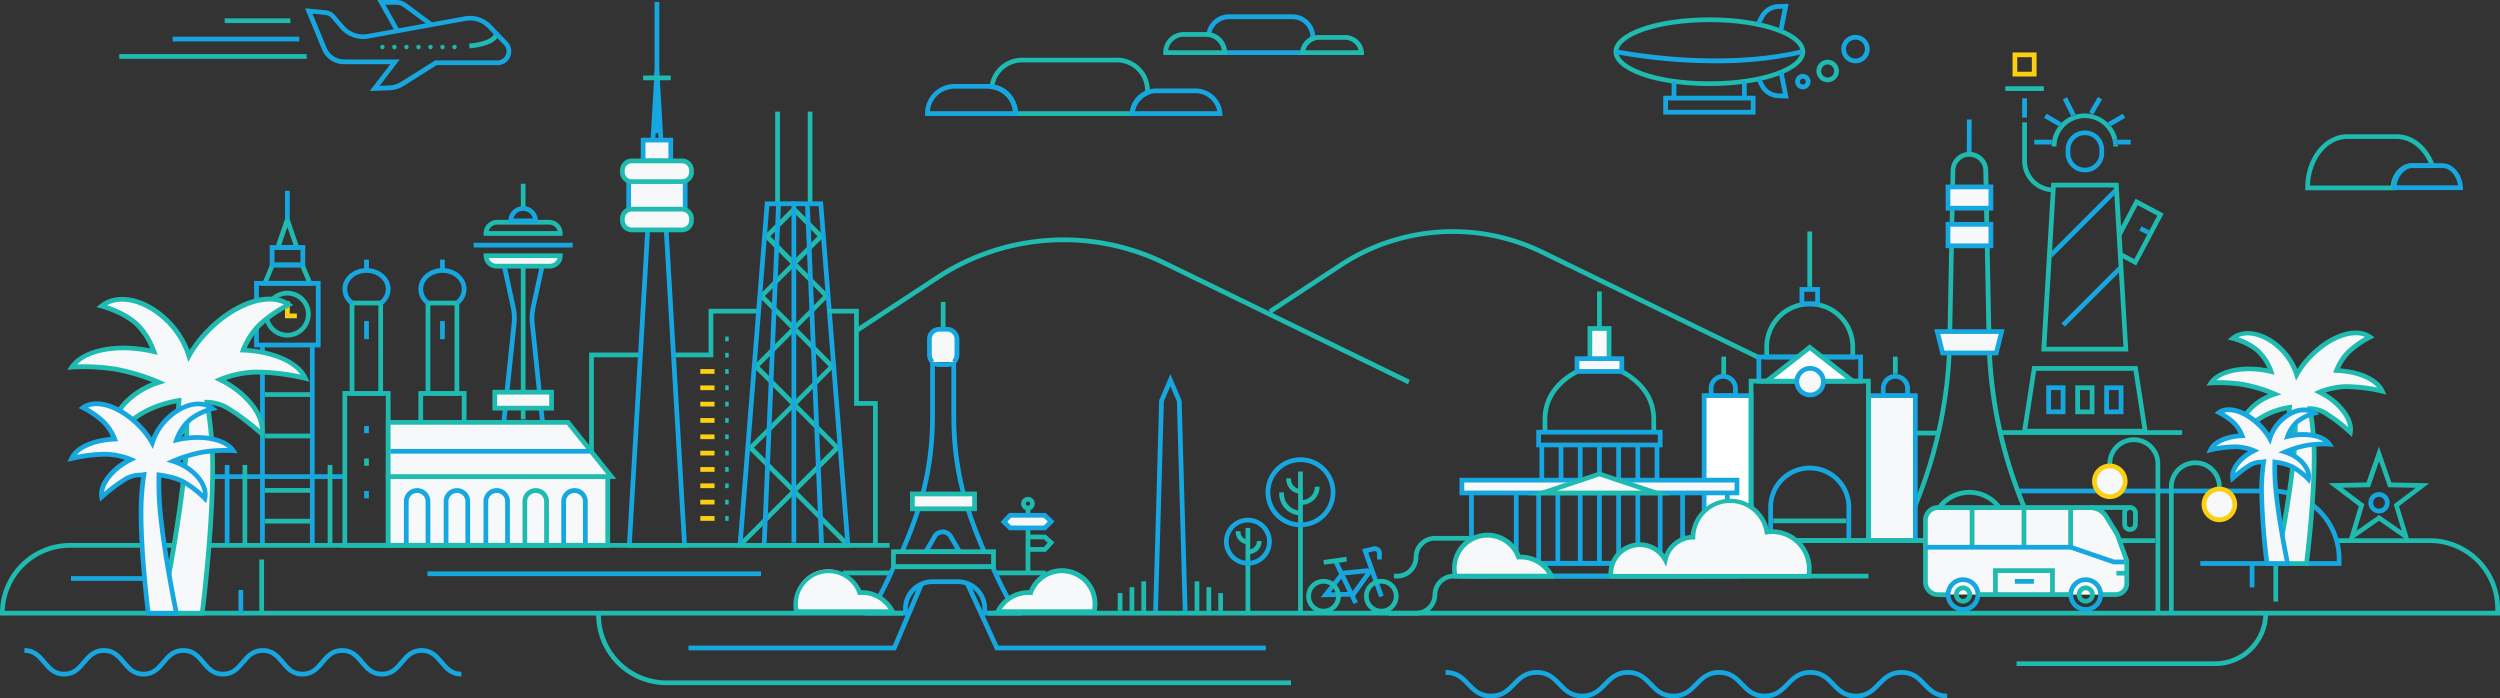 <svg id="Layer_1" data-name="Layer 1" xmlns="http://www.w3.org/2000/svg" viewBox="0 0 1056.67 295.2"><rect x="0" y="0" width="1056.67" height="295.2" fill="#333333" stroke="none"/><defs><style>.cls-1{fill:#1fbab0;}.cls-2{fill:#16a7e0;}.cls-3{fill:#f6f8fa;}.cls-4{fill:none;}.cls-5{fill:#fbd011;}.cls-6{fill:#fff;}.cls-7{fill:#4b4b4b;}</style></defs><title>Artboard 1</title><path class="cls-1" d="M743.06,152.1l-91.84-44.72a85.3,85.3,0,0,0-83.76,5.35l-30.15,19.79-1.1-1.67,30.15-19.79a87.31,87.31,0,0,1,85.73-5.48l91.84,44.72Z"/><path class="cls-1" d="M595.06,162.41,491.55,112A96.25,96.25,0,0,0,397,118l-34,22.3-1.1-1.67,34-22.3a98.27,98.27,0,0,1,96.49-6.17l103.51,50.4Z"/><polygon class="cls-1" points="301.5 151.01 285.19 151.01 285.19 149.01 299.5 149.01 299.5 130.51 320.5 130.51 320.5 132.51 301.5 132.51 301.5 151.01"/><polygon class="cls-1" points="251 195.26 249 195.26 249 149.01 270.25 149.01 270.25 151.01 251 151.01 251 195.26"/><path class="cls-2" d="M290.41,231.51H264.93L276.67,29.94h2Zm-23.36-2h21.24L277.67,47.19Z"/><rect class="cls-3" x="265.72" y="73.81" width="23.89" height="17.52"/><path class="cls-2" d="M290.61,92.33H264.72V72.81h25.89Zm-23.89-2h21.89V74.81H266.72Z"/><rect class="cls-3" x="263.06" y="88.41" width="29.2" height="8.76" rx="4" ry="4"/><path class="cls-1" d="M288.27,98.17H267.06a5,5,0,0,1-5-5v-.76a5,5,0,0,1,5-5h21.21a5,5,0,0,1,5,5v.76A5,5,0,0,1,288.27,98.17Zm-21.21-8.76a3,3,0,0,0-3,3v.76a3,3,0,0,0,3,3h21.21a3,3,0,0,0,3-3v-.76a3,3,0,0,0-3-3Z"/><rect class="cls-2" x="276.67" y="0.8" width="2" height="55.49"/><rect class="cls-1" x="271.83" y="31.92" width="11.68" height="2"/><rect class="cls-3" x="271.83" y="59.21" width="11.68" height="8.76"/><path class="cls-2" d="M284.51,69H270.83V58.21h13.68Zm-11.68-2h9.68V60.21h-9.68Z"/><rect class="cls-3" x="263.06" y="67.97" width="29.2" height="8.76" rx="4" ry="4"/><path class="cls-1" d="M288.27,77.73H267.06a5,5,0,0,1-5-5V72a5,5,0,0,1,5-5h21.21a5,5,0,0,1,5,5v.76A5,5,0,0,1,288.27,77.73ZM267.06,69a3,3,0,0,0-3,3v.76a3,3,0,0,0,3,3h21.21a3,3,0,0,0,3-3V72a3,3,0,0,0-3-3Z"/><path class="cls-2" d="M431.67,260.17H415.23v-2.91a10.41,10.41,0,0,0-10.4-10.4H394.11a10.41,10.41,0,0,0-10.4,10.4v2.91H365.6v-2h16.11v-.91a12.41,12.41,0,0,1,12.4-12.4h10.72a12.41,12.41,0,0,1,12.4,12.4v.91h14.44Z"/><path class="cls-2" d="M382.09,233.84l-1.83-.79c7.75-17.89,12.9-34.49,12.9-57.33V153.06h2v22.66C395.16,198.9,389.93,215.72,382.09,233.84Z"/><path class="cls-2" d="M400.3,155.12H397a5.13,5.13,0,0,1-3.55-1.41l1.38-1.45a3.14,3.14,0,0,0,2.17.86h3.33a3.14,3.14,0,0,0,2.14-.84l1.36,1.47A5.14,5.14,0,0,1,400.3,155.12Z"/><path class="cls-3" d="M394.11,153a4.14,4.14,0,0,1-1.3-3v-6.66a4.15,4.15,0,0,1,4.15-4.15h3.33a4.15,4.15,0,0,1,4.15,4.15V150a4.14,4.14,0,0,1-1.33,3"/><path class="cls-2" d="M403.81,153.75l-1.36-1.47a3.12,3.12,0,0,0,1-2.32v-6.66a3.16,3.16,0,0,0-3.15-3.15H397a3.16,3.16,0,0,0-3.16,3.15V150a3.13,3.13,0,0,0,1,2.29l-1.38,1.45a5.18,5.18,0,0,1-1.61-3.74v-6.66a5.16,5.16,0,0,1,5.16-5.15h3.33a5.16,5.16,0,0,1,5.15,5.15V150A5.17,5.17,0,0,1,403.81,153.75Z"/><rect class="cls-1" x="397.64" y="127.63" width="2" height="10.58"/><path class="cls-1" d="M1056.67,260.17h-639v-2h637v-1A27.7,27.7,0,0,0,1027,229.51H988v-2h39a29.7,29.7,0,0,1,29.67,29.67Z"/><rect class="cls-2" x="180.67" y="241.51" width="141" height="2"/><rect class="cls-1" x="621.25" y="242.51" width="168.5" height="2"/><rect class="cls-2" x="30" y="243.51" width="40" height="2"/><polygon class="cls-2" points="535 274.87 420.7 274.87 407.84 246.8 409.66 245.97 421.98 272.87 535 272.87 535 274.87"/><path class="cls-2" d="M823,295.2c-5.24,0-8-2.82-10.36-5.31s-4.52-4.69-8.92-4.69-6.59,2.28-8.92,4.69-5.11,5.31-10.36,5.31-8-2.82-10.36-5.31-4.52-4.69-8.92-4.69-6.59,2.28-8.92,4.69-5.11,5.31-10.36,5.31-8-2.82-10.36-5.31-4.52-4.69-8.92-4.69-6.59,2.28-8.92,4.69-5.11,5.31-10.36,5.31-8-2.82-10.35-5.31-4.52-4.69-8.91-4.69-6.59,2.28-8.91,4.69S674,295.2,668.8,295.2s-8-2.82-10.35-5.31-4.52-4.69-8.91-4.69-6.59,2.28-8.92,4.69-5.11,5.31-10.35,5.31-8-2.82-10.35-5.31-4.52-4.69-8.91-4.69v-2c5.24,0,8,2.82,10.35,5.31s4.52,4.69,8.91,4.69,6.59-2.28,8.92-4.69,5.11-5.31,10.35-5.31,8,2.82,10.35,5.31,4.52,4.69,8.91,4.69,6.59-2.28,8.92-4.69,5.11-5.31,10.35-5.31,8,2.82,10.35,5.31,4.52,4.69,8.92,4.69,6.59-2.28,8.92-4.69,5.11-5.31,10.35-5.31,8,2.82,10.36,5.31,4.52,4.69,8.92,4.69,6.59-2.28,8.92-4.69,5.11-5.31,10.36-5.31,8,2.82,10.36,5.31,4.52,4.69,8.92,4.69,6.59-2.28,8.92-4.69,5.11-5.31,10.36-5.31,8,2.82,10.36,5.31,4.52,4.69,8.92,4.69Z"/><polygon class="cls-2" points="378.65 274.87 290.98 274.87 290.98 272.87 377.33 272.87 388.58 246.43 390.42 247.21 378.65 274.87"/><rect class="cls-1" x="327.65" y="47.17" width="2" height="38.96"/><rect class="cls-1" x="341.4" y="47.17" width="2" height="38.96"/><path class="cls-1" d="M357.79,231.21,335.58,209l-22.21,22.21L312,229.8l22.21-22.21L316.54,190v-1.41l17.63-17.63-15.33-15.33v-1.41l15.33-15.33-13-13v-1.41l13-13-10.75-10.75V99.17l11.46-11.46h1.41l11.46,11.46v1.41L337,111.34l13,13v1.41l-13,13,15.33,15.33v1.41L337,170.92l17.63,17.63V190L337,207.59l22.21,22.21Zm-39.13-42,16.92,16.92,16.92-16.92-16.92-16.92ZM321,154.88l14.63,14.63,14.63-14.63-14.63-14.63Zm2.29-29.79,12.34,12.34,12.34-12.34-12.34-12.34Zm2.29-25.21,10,10,10-10-10-10Z"/><path class="cls-2" d="M989.67,239.18H930v-2h57.67v-1A27.7,27.7,0,0,0,960,208.51H853.34v-2H960a29.7,29.7,0,0,1,29.67,29.67Z"/><rect class="cls-2" x="825.31" y="56.59" width="14.16" height="2" transform="translate(771.55 889.74) rotate(-89.78)"/><path class="cls-1" d="M863.41,229.51h-13.6l-3.44-10.33a14.72,14.72,0,0,0-27.93,0L815,229.51h-13.6l4.9-10.89a190,190,0,0,0,16.8-74.75l1.38-71.73a7.93,7.93,0,0,1,15.86,0l1.38,71.73a190,190,0,0,0,16.8,74.75Zm-12.16-2h9.06l-3.63-8.07a192,192,0,0,1-17-75.53l-1.38-71.73a5.93,5.93,0,0,0-11.86,0l-1.38,71.73a192,192,0,0,1-17,75.53l-3.63,8.07h9.06l3-9a16.72,16.72,0,0,1,31.72,0Z"/><rect class="cls-3" x="823.35" y="78.96" width="18.13" height="9.06"/><path class="cls-2" d="M842.48,89H822.35V78h20.13Zm-18.13-2h16.13V80H824.35Z"/><rect class="cls-3" x="823.35" y="94.82" width="18.13" height="9.06"/><path class="cls-2" d="M842.48,104.89H822.35V93.82h20.13Zm-18.13-2h16.13V95.82H824.35Z"/><polygon class="cls-3" points="843.74 149.2 821.08 149.2 818.82 140.14 846.01 140.14 843.74 149.2"/><path class="cls-2" d="M844.52,150.2H820.3l-2.76-11.06h29.75Zm-22.66-2H843l1.77-7.06H820.1Z"/><rect class="cls-1" x="796.16" y="227.51" width="18.13" height="2"/><rect class="cls-1" x="852.8" y="227.51" width="15.86" height="2"/><rect class="cls-1" x="805.08" y="182.04" width="14.17" height="2"/><rect class="cls-4" x="866.92" y="164.88" width="4.12" height="8.2"/><rect class="cls-4" x="879.15" y="164.88" width="4.12" height="8.2"/><polygon class="cls-4" points="872.74 138.08 871.33 136.66 895.48 112.51 894.69 99.11 893.71 82.44 867.15 109 864.94 146.57 897.48 146.57 895.64 115.18 872.74 138.08"/><polygon class="cls-4" points="893.52 79.23 868.9 79.23 867.33 106 893.55 79.77 893.52 79.23"/><path class="cls-4" d="M887.35,65v-2a6.14,6.14,0,0,0-12.27,0v2a6.14,6.14,0,0,0,12.27,0Z"/><rect class="cls-4" x="852.64" y="24.17" width="6.16" height="6.16"/><rect class="cls-4" x="891.39" y="164.88" width="4.12" height="8.2"/><path class="cls-4" d="M860.66,156.72l-3.77,24.51h48.65l-3.77-24.51ZM873,175.08h-8.12v-12.2H873Zm12.24,0h-8.12v-12.2h8.12Zm12.24,0h-8.12v-12.2h8.12Z"/><path class="cls-1" d="M858.94,154.72l-4.39,28.51h53.31l-4.39-28.51Zm-2.06,26.51,3.77-24.51h41.11l3.77,24.51Z"/><path class="cls-2" d="M864.92,175.08H873v-12.2h-8.12Zm2-10.2H871v8.2h-4.12Z"/><path class="cls-2" d="M889.39,175.08h8.12v-12.2h-8.12Zm2-10.2h4.12v8.2h-4.12Z"/><path class="cls-1" d="M877.15,175.08h8.12v-12.2h-8.12Zm2-10.2h4.12v8.2h-4.12Z"/><polygon class="cls-4" points="902.09 109.51 907.56 99.15 904.22 97.48 905.11 95.69 908.49 97.38 911.8 91.12 903.49 86.73 896.72 99.55 897.15 106.91 902.09 109.51"/><polygon class="cls-2" points="893.55 79.77 867.33 106 867.15 109 893.71 82.44 893.55 79.77"/><polygon class="cls-2" points="872.74 138.08 895.64 115.18 895.48 112.51 871.33 136.66 872.74 138.08"/><rect class="cls-1" x="847.56" y="36.45" width="16.31" height="2"/><rect class="cls-2" x="854.72" y="41.53" width="2" height="8.16"/><path class="cls-5" d="M860.8,22.17H850.64V32.33H860.8Zm-2,8.16h-6.16V24.17h6.16Z"/><path class="cls-2" d="M889.35,65v-2a8.14,8.14,0,0,0-16.27,0v2a8.14,8.14,0,0,0,16.27,0Zm-14.27,0v-2a6.14,6.14,0,0,1,12.27,0v2a6.14,6.14,0,0,1-12.27,0Z"/><path class="cls-1" d="M870.11,53.34a13.89,13.89,0,0,0-2.9,7.15v.58h0c0,.28,0,.57,0,.85h2a12,12,0,0,1,24,0h2c0-.29,0-.57,0-.85h-1.88v-2h1.63a13.91,13.91,0,0,0-2.67-5.73l-.31.18L890.93,52a14,14,0,0,0-6.16-3.53h0a13.6,13.6,0,0,0-7.38,0v0l-1.79.89-.12-.24A14,14,0,0,0,871.31,52l-.89,1.54Z"/><path class="cls-2" d="M900.58,61.07v-2H894.8a14,14,0,0,1,.25,2Z"/><path class="cls-2" d="M893.17,61.07h1.88a14,14,0,0,0-.25-2h-1.63Z"/><path class="cls-2" d="M892.13,53.34l6.11-3.53-1-1.73-6.42,3.71.11.19A14.07,14.07,0,0,1,892.13,53.34Z"/><path class="cls-2" d="M892.13,53.34a14.07,14.07,0,0,0-1.2-1.36l.89,1.54Z"/><path class="cls-2" d="M888.47,42l-1.73-1L883,47.45l1.71,1h0Z"/><path class="cls-2" d="M884.77,48.44h0Z"/><path class="cls-2" d="M867.21,59.07H859.8v2h7.39c0-.19,0-.39,0-.58Z"/><path class="cls-2" d="M867.21,60.49c0,.19,0,.39,0,.58h0Z"/><path class="cls-2" d="M871.31,52l.11-.19L865,48.08l-1,1.73,6.11,3.53A14.1,14.1,0,0,1,871.31,52Z"/><path class="cls-2" d="M870.11,53.34l.31.18.89-1.54A14.1,14.1,0,0,0,870.11,53.34Z"/><path class="cls-2" d="M873.67,41.08l-1.79.89,3.59,7.17a13.86,13.86,0,0,1,1.9-.68Z"/><path class="cls-2" d="M877.38,48.5v0a13.86,13.86,0,0,0-1.9.68l.12.24Z"/><polygon class="cls-2" points="904.22 97.48 907.56 99.15 908.49 97.38 905.11 95.69 904.22 97.48"/><path class="cls-1" d="M914.5,90.29,902.66,84,896.5,95.7l-1-17.52-.05-.94H867l-.12,2A11.25,11.25,0,0,1,856.72,68V51.72h-2V68a13.25,13.25,0,0,0,12.06,13.18l-4,67.36h36.79l-2.31-39.33,5.63,3Zm-17,56.28H864.94L867.15,109l.18-3,1.57-26.77h24.62l0,.54.16,2.67,1.77,30.07.16,2.67Zm-.33-39.66-.43-7.35,6.77-12.82,8.31,4.39-3.31,6.26-.93,1.77-5.47,10.36Z"/><path class="cls-3" d="M982.52,166.84c-.67-.4-1.35-.75-2-1.09a32.45,32.45,0,0,1,11-2.35,71.23,71.23,0,0,1,15.49,1.89c-2.13-4.78-9.74-8.33-19.29-8.69a23.49,23.49,0,0,1,5-7.75,41.27,41.27,0,0,1,9.16-6.42c-5.86-4.13-16.48-.65-25,8.06a37,37,0,0,0-6,7.86,26.44,26.44,0,0,0-8-12.09c-6.75-5.88-14.58-7-19.11-3.38,0,0,6.31,1.6,10.52,5.26,3.9,3.39,5.73,8.88,5.73,8.88-.8-.19-1.6-.36-2.43-.51-10.53-1.85-19.85.52-23.05,5.3a64.75,64.75,0,0,1,13.82.7,65.89,65.89,0,0,1,13.2,4,25.87,25.87,0,0,0-4.53,1.92c-7,3.8-10.8,9.93-9.69,14.8a47.37,47.37,0,0,1,9.86-7.61,35.81,35.81,0,0,1,10.6-3.48l-.79,12,3.23-4.11c0,3.91-.18,8.34-.64,12.94-2.06,20.65-7.22,45.15-7.22,45.15h12.64s3.25-25,3.25-45.7a117.94,117.94,0,0,0-1.78-19.78,13.14,13.14,0,0,1,6.14,1.67,74.32,74.32,0,0,1,11,8.28C994.32,177.78,990,171.24,982.52,166.84Z"/><path class="cls-1" d="M975.8,239.2H961.05l.25-1.21c.05-.25,5.18-24.68,7.21-45,.31-3.16.51-6.47.59-9.9l-3.4,4.32.92-14a34.22,34.22,0,0,0-9,3.15A46.59,46.59,0,0,0,948,184l-1.29,1.33-.41-1.8c-1.23-5.44,3-12,10.19-15.9q1.08-.59,2.23-1.08a61.77,61.77,0,0,0-10.59-3,64.3,64.3,0,0,0-13.58-.68l-2,.15,1.14-1.7c3.52-5.24,13.41-7.6,24.06-5.73l.62.12a20.45,20.45,0,0,0-4.74-6.74c-4-3.47-10-5-10.11-5l-1.95-.49,1.57-1.26c5-4,13.43-2.65,20.39,3.41A27.94,27.94,0,0,1,971,156a39.37,39.37,0,0,1,5-6.21c9-9.16,20-12.6,26.3-8.18l1.36,1-1.49.75a40.48,40.48,0,0,0-8.9,6.23,22.36,22.36,0,0,0-4.19,6.13c9.22.66,16.49,4.2,18.72,9.2l.83,1.86-2-.49a70.31,70.31,0,0,0-15.23-1.86,30.41,30.41,0,0,0-8.52,1.52l.09.05h0c7.66,4.49,12.37,11.42,11.45,16.86l-.31,1.82-1.36-1.25A73.93,73.93,0,0,0,982,175.26a12.11,12.11,0,0,0-4.45-1.45,118.61,118.61,0,0,1,1.59,18.7c0,20.48-3.23,45.57-3.26,45.82Zm-12.29-2H974c.57-4.6,3.13-26.49,3.13-44.7a117.49,117.49,0,0,0-1.77-19.61l-.21-1.18h1.2a14.19,14.19,0,0,1,6.62,1.8,66.85,66.85,0,0,1,9.5,7c-.55-4.25-4.63-9.33-10.51-12.78h0c-.59-.34-1.21-.68-2-1.05l-1.93-1,2-.86a33.13,33.13,0,0,1,11.33-2.43,67.82,67.82,0,0,1,13.37,1.4c-3-3.5-9.51-5.92-17.2-6.21l-1.36-.05.46-1.28a24.33,24.33,0,0,1,5.2-8.12,38.73,38.73,0,0,1,7.79-5.72c-5.62-2.33-14.77,1.17-22.21,8.77a35.9,35.9,0,0,0-5.8,7.64l-1.16,2.08-.68-2.28a25.33,25.33,0,0,0-7.7-11.62c-5.42-4.72-11.69-6.38-16-4.44a27.9,27.9,0,0,1,8.77,4.81,23.83,23.83,0,0,1,6,9.31l.57,1.7L959.7,158c-.87-.21-1.64-.37-2.37-.5-8.46-1.48-16.57-.13-20.55,3.22a63.35,63.35,0,0,1,11.66.8,66.19,66.19,0,0,1,13.43,4.12l2.43,1.07-2.53.8a25,25,0,0,0-4.35,1.84c-5.56,3-9.13,7.6-9.35,11.74a45.27,45.27,0,0,1,8.57-6.31,36.46,36.46,0,0,1,10.94-3.59l1.22-.17-.66,10,3-3.86v2.91c0,4.53-.24,8.92-.64,13C968.72,211,964.57,232,963.51,237.2Z"/><rect class="cls-1" x="960.9" y="234.46" width="2" height="19.81"/><rect class="cls-2" x="950.89" y="238.23" width="2" height="10.04"/><path class="cls-3" d="M958.17,238.18h8.75s-3.58-16.89-5-31.12a97.65,97.65,0,0,1-.42-11.8,25.35,25.35,0,0,1,7.4,2,32.77,32.77,0,0,1,6.83,5.24c.76-3.35-1.86-7.58-6.71-10.2a17.92,17.92,0,0,0-3.14-1.32,45.74,45.74,0,0,1,9.14-2.79,45,45,0,0,1,9.57-.48c-2.22-3.3-8.67-4.93-16-3.65-.57.1-1.13.22-1.68.35a15.87,15.87,0,0,1,4-6.12,20.45,20.45,0,0,1,7.28-3.63c-3.14-2.51-8.55-1.72-13.23,2.33a18.22,18.22,0,0,0-5.54,8.33,25.5,25.5,0,0,0-4.12-5.42c-5.91-6-13.25-8.41-17.31-5.56a28.57,28.57,0,0,1,6.34,4.42,16.18,16.18,0,0,1,3.44,5.35c-6.61.25-11.88,2.7-13.35,6a49.52,49.52,0,0,1,10.72-1.3,22.56,22.56,0,0,1,7.58,1.62c-.47.23-.94.48-1.41.75-5.19,3-8.17,7.54-7.59,10.91a51.42,51.42,0,0,1,7.59-5.71,9,9,0,0,1,4.56-1.14l1-.14a79.27,79.27,0,0,0-.9,11.57,290.66,290.66,0,0,0,2.25,31.5"/><path class="cls-2" d="M968.16,239.18H957.29l-.11-.87a293.65,293.65,0,0,1-2.26-31.63,78.48,78.48,0,0,1,.73-10.43h0a8.17,8.17,0,0,0-3.85,1,50.54,50.54,0,0,0-7.4,5.58L943,204.09l-.31-1.81c-.63-3.74,2.44-8.45,7.54-11.61a20.27,20.27,0,0,0-5.14-.83,47.55,47.55,0,0,0-10.47,1.27l-2,.48.83-1.86c1.55-3.47,6.49-5.95,12.77-6.49a14.82,14.82,0,0,0-2.64-3.73,27.63,27.63,0,0,0-6.08-4.24l-1.5-.75,1.37-1c4.46-3.13,12.29-.74,18.6,5.68a27.88,27.88,0,0,1,3.19,3.85,19.74,19.74,0,0,1,5.11-6.82c4.93-4.27,10.9-5.24,14.51-2.36l1.57,1.26-2,.5a19.55,19.55,0,0,0-6.87,3.42,13.14,13.14,0,0,0-2.95,4c7.43-1.26,14.32.42,16.8,4.11l1.15,1.7-2-.14a44.52,44.52,0,0,0-9.33.47,41.14,41.14,0,0,0-6.57,1.81l.87.44c5.13,2.77,8.1,7.42,7.21,11.3l-.41,1.79L975,203.22a32,32,0,0,0-6.59-5.06,20.87,20.87,0,0,0-5.95-1.73,94.5,94.5,0,0,0,.43,10.53c1.4,14,4.95,30.85,5,31Zm-9.1-2h6.64c-.84-4.13-3.57-18.08-4.77-30a97.84,97.84,0,0,1-.42-11.92l0-1.13,1.12.17a26.32,26.32,0,0,1,7.73,2.13,30.49,30.49,0,0,1,5.36,3.82c-.55-2.51-2.87-5.23-6.19-7a16.93,16.93,0,0,0-3-1.25l-2.54-.8,2.44-1.07a46.38,46.38,0,0,1,9.37-2.86,43,43,0,0,1,7.17-.57c-2.87-1.84-7.94-2.52-13.22-1.59-.55.1-1.09.21-1.63.34l-1.75.41.57-1.7a16.78,16.78,0,0,1,4.26-6.56,18.75,18.75,0,0,1,5.37-3.08c-2.85-.8-6.66.39-10,3.29a17.14,17.14,0,0,0-5.24,7.86l-.68,2.27-1.15-2.07a24.44,24.44,0,0,0-4-5.2c-4.8-4.88-10.62-7.28-14.43-6.2a26,26,0,0,1,4.88,3.65,17.1,17.1,0,0,1,3.67,5.72l.46,1.28-1.36.05c-4.62.17-8.72,1.52-11,3.47a44.46,44.46,0,0,1,8.32-.78,23.41,23.41,0,0,1,8,1.7l2,.86-1.94,1c-.45.22-.9.46-1.35.72-3.61,2.11-6.22,5.09-7,7.74a43.66,43.66,0,0,1,6-4.27,10.13,10.13,0,0,1,5-1.28l2.2-.33-.2,1.34a77.47,77.47,0,0,0-.89,11.42A286.31,286.31,0,0,0,959.05,237.18Z"/><path class="cls-2" d="M359.47,231.51H311.7L323.32,85.13h24.54Zm-45.6-2H357.3L346,87.13H325.16Z"/><polygon class="cls-2" points="499.93 258.22 497.44 169.66 494.68 163.23 491.93 169.66 489.43 258.22 487.43 258.17 489.94 169.22 494.68 158.15 499.43 169.22 501.93 258.17 499.93 258.22"/><rect class="cls-1" x="482.43" y="245.69" width="2" height="12.5"/><rect class="cls-1" x="477.43" y="248.19" width="2" height="10"/><rect class="cls-1" x="472.43" y="250.69" width="2" height="7.5"/><rect class="cls-1" x="509.93" y="248.19" width="2" height="10"/><rect class="cls-1" x="514.93" y="250.69" width="2" height="7.5"/><rect class="cls-1" x="504.93" y="245.69" width="2" height="12.5"/><path class="cls-1" d="M598.5,260.19H587v-2h11.5a6.93,6.93,0,0,0,7-6.84,8.93,8.93,0,0,1,9-8.84H629v2H614.5a6.93,6.93,0,0,0-7,6.84A8.93,8.93,0,0,1,598.5,260.19Z"/><path class="cls-1" d="M590.5,244.51h-1.33v-2h1.33a7,7,0,0,0,7-7,9,9,0,0,1,9-9H629v2H606.5a7,7,0,0,0-7,7A9,9,0,0,1,590.5,244.51Z"/><rect class="cls-1" x="845" y="181.84" width="77.33" height="2"/><path class="cls-1" d="M936.33,281.51h-84v-2h84a20.36,20.36,0,0,0,20.33-20.33h2A22.36,22.36,0,0,1,936.33,281.51Z"/><path class="cls-2" d="M195,285.93c-4.66,0-7.05-2.85-9.16-5.36s-3.9-4.64-7.63-4.64-5.54,2.15-7.63,4.64-4.5,5.36-9.16,5.36-7.05-2.85-9.16-5.36-3.9-4.64-7.63-4.64-5.54,2.15-7.63,4.64-4.5,5.36-9.16,5.36-7.05-2.85-9.16-5.36-3.9-4.64-7.63-4.64-5.54,2.15-7.63,4.64-4.5,5.36-9.16,5.36-7.05-2.85-9.16-5.36-3.9-4.64-7.63-4.64-5.54,2.15-7.63,4.64-4.5,5.36-9.16,5.36-7.05-2.85-9.16-5.36-3.9-4.64-7.63-4.64-5.54,2.15-7.63,4.64-4.5,5.36-9.16,5.36-7.05-2.85-9.16-5.36-3.9-4.64-7.63-4.64v-2c4.66,0,7.05,2.85,9.16,5.36s3.9,4.64,7.63,4.64,5.54-2.15,7.63-4.64,4.5-5.36,9.16-5.36,7.05,2.85,9.16,5.36,3.9,4.64,7.63,4.64,5.54-2.15,7.63-4.64,4.5-5.36,9.16-5.36,7.05,2.85,9.16,5.36,3.9,4.64,7.63,4.64,5.54-2.15,7.63-4.64,4.5-5.36,9.16-5.36,7.05,2.85,9.16,5.36,3.9,4.64,7.63,4.64,5.54-2.15,7.63-4.64,4.5-5.36,9.16-5.36,7.05,2.85,9.16,5.36,3.9,4.64,7.63,4.64,5.54-2.15,7.63-4.64,4.5-5.36,9.16-5.36,7.05,2.85,9.16,5.36,3.9,4.64,7.63,4.64Z"/><path class="cls-1" d="M545.67,289.59h-264A29.7,29.7,0,0,1,252,259.92h2a27.7,27.7,0,0,0,27.67,27.67h264Z"/><path class="cls-2" d="M782.45,229.42H747.39V214.35a17.53,17.53,0,1,1,35.06,0Zm-33.06-2h31.06V214.35a15.53,15.53,0,1,0-31.06,0Z"/><path class="cls-1" d="M784.1,151.89H745.74v-5.26a19.18,19.18,0,1,1,38.37,0Zm-36.37-2H782.1v-3.26a17.18,17.18,0,1,0-34.37,0Z"/><path class="cls-2" d="M769.23,129.45h-8.61v-8.12h8.61Zm-6.61-2h4.61v-4.12h-4.61Z"/><rect class="cls-1" x="763.92" y="97.84" width="2" height="23.4"/><rect class="cls-3" x="789.71" y="167.21" width="19.84" height="61.21"/><path class="cls-2" d="M810.55,229.42H788.71V166.21h21.83Zm-19.83-2h17.83V168.21H790.71Z"/><path class="cls-2" d="M787.41,162.09h-45v-12.2h45Zm-43-2h41v-8.2h-41Z"/><path class="cls-2" d="M807.24,168.21H795v-4a6.14,6.14,0,1,1,12.29,0Zm-10.29-2h8.29v-2a4.14,4.14,0,1,0-8.29,0Z"/><rect class="cls-1" x="800.1" y="150.73" width="2" height="7.23"/><rect class="cls-6" x="720.29" y="167.21" width="19.84" height="61.21"/><path class="cls-2" d="M741.13,229.42H719.29V166.21h21.84Zm-19.84-2h17.84V168.21H721.29Z"/><path class="cls-1" d="M790.71,229.42H739.13V160.09h51.59Zm-49.59-2h47.59V162.09H741.13Z"/><rect class="cls-1" x="727.56" y="150.73" width="2" height="7.96"/><rect class="cls-1" x="749.48" y="219.16" width="30.88" height="2"/><polygon class="cls-6" points="746.74 161.09 764.92 146.81 783.1 161.09 746.74 161.09"/><path class="cls-1" d="M786,162.09H743.85l21.07-16.55Zm-36.37-2h30.58l-15.29-12Z"/><ellipse class="cls-3" cx="764.92" cy="161.31" rx="5.79" ry="5.62"/><path class="cls-2" d="M764.92,167.93a6.62,6.62,0,1,1,6.79-6.62A6.71,6.71,0,0,1,764.92,167.93Zm0-11.23a4.62,4.62,0,1,0,4.79,4.62A4.71,4.71,0,0,0,764.92,156.69Z"/><path class="cls-2" d="M734.51,168.21H722.23v-4a6.14,6.14,0,1,1,12.29,0Zm-10.29-2h8.29v-2a4.14,4.14,0,1,0-8.29,0Z"/><rect class="cls-7" x="207.07" y="200.52" width="27.91" height="2"/><rect class="cls-1" x="220.13" y="77.67" width="2" height="10.46"/><rect class="cls-2" x="200.19" y="102.61" width="41.86" height="2"/><path class="cls-1" d="M237.82,99.67h-33.4v-1a5.75,5.75,0,0,1,5.74-5.74h21.91a5.75,5.75,0,0,1,5.74,5.74Zm-31.26-2h29.12a3.75,3.75,0,0,0-3.61-2.74H210.17A3.75,3.75,0,0,0,206.56,97.67Z"/><path class="cls-2" d="M227.36,94.37H214.89v-1a6.23,6.23,0,1,1,12.47,0Zm-10.35-2h8.23a4.23,4.23,0,0,0-8.23,0Z"/><rect class="cls-1" x="755.67" y="227.51" width="155.33" height="2"/><path class="cls-1" d="M913.06,259.69h-2V196.33a9.16,9.16,0,1,0-18.31,0v.61h-2v-.61a11.16,11.16,0,1,1,22.31,0Z"/><circle class="cls-3" cx="891.75" cy="203.44" r="6.5"/><path class="cls-5" d="M891.75,210.94a7.5,7.5,0,1,1,7.5-7.5A7.51,7.51,0,0,1,891.75,210.94Zm0-13a5.5,5.5,0,1,0,5.5,5.5A5.51,5.51,0,0,0,891.75,197.94Z"/><path class="cls-1" d="M918.75,259.69h-2V206.08a11.16,11.16,0,1,1,22.31,0v.61h-2v-.61a9.16,9.16,0,1,0-18.31,0Z"/><circle class="cls-3" cx="938.06" cy="213.19" r="6.5"/><path class="cls-5" d="M938.06,220.69a7.5,7.5,0,1,1,7.5-7.5A7.51,7.51,0,0,1,938.06,220.69Zm0-13a5.5,5.5,0,1,0,5.5,5.5A5.51,5.51,0,0,0,938.06,207.69Z"/><path class="cls-3" d="M823.4,251.3h-4.22a5.37,5.37,0,0,1-5.37-5.37V219.87a5.37,5.37,0,0,1,5.37-5.37h64.23a8,8,0,0,1,6.81,3.79l4.23,6.82a8,8,0,0,1,.73,1.51L898.92,237v9.7a4.64,4.64,0,0,1-4.64,4.64h-6.41"/><path class="cls-1" d="M894.28,252.3h-6.41v-2h6.41a3.64,3.64,0,0,0,3.64-3.64v-9.52L894.25,227a7.07,7.07,0,0,0-.64-1.32l-4.23-6.82a7,7,0,0,0-6-3.31H819.18a4.37,4.37,0,0,0-4.37,4.37v26.06a4.37,4.37,0,0,0,4.37,4.37h4.22v2h-4.22a6.37,6.37,0,0,1-6.37-6.37V219.87a6.37,6.37,0,0,1,6.37-6.37h64.23a9,9,0,0,1,7.66,4.26l4.23,6.82a9,9,0,0,1,.82,1.7l3.79,10.51v9.87A5.64,5.64,0,0,1,894.28,252.3Z"/><path class="cls-2" d="M829.71,258.61a7.3,7.3,0,1,1,7.3-7.3A7.31,7.31,0,0,1,829.71,258.61Zm0-12.61a5.3,5.3,0,1,0,5.3,5.3A5.31,5.31,0,0,0,829.71,246Z"/><path class="cls-1" d="M829.71,255.12a3.82,3.82,0,1,1,3.82-3.82A3.82,3.82,0,0,1,829.71,255.12Zm0-5.63a1.82,1.82,0,1,0,1.82,1.82A1.82,1.82,0,0,0,829.71,249.49Z"/><path class="cls-2" d="M881.57,258.61a7.3,7.3,0,1,1,7.3-7.3A7.31,7.31,0,0,1,881.57,258.61Zm0-12.61a5.3,5.3,0,1,0,5.3,5.3A5.31,5.31,0,0,0,881.57,246Z"/><path class="cls-1" d="M881.57,255.12a3.82,3.82,0,1,1,3.82-3.82A3.82,3.82,0,0,1,881.57,255.12Zm0-5.63a1.82,1.82,0,1,0,1.82,1.82A1.82,1.82,0,0,0,881.57,249.49Z"/><rect class="cls-1" x="832.54" y="214.51" width="2" height="16.8"/><rect class="cls-1" x="854.46" y="214.51" width="2" height="16.8"/><rect class="cls-1" x="874.18" y="214.51" width="2" height="16.8"/><polygon class="cls-2" points="898.02 238.52 893.27 238.52 875.1 232.31 813.82 232.31 813.82 230.31 875.43 230.31 893.61 236.52 898.02 236.52 898.02 238.52"/><rect class="cls-1" x="836.01" y="250.3" width="39.26" height="2"/><rect class="cls-2" x="851.62" y="244.73" width="8.04" height="2"/><polygon class="cls-1" points="868.51 251.3 866.51 251.3 866.51 242.18 844.4 242.18 844.4 251.3 842.4 251.3 842.4 240.18 868.51 240.18 868.51 251.3"/><rect class="cls-1" x="894.54" y="241.27" width="4.38" height="2"/><rect class="cls-1" x="883.42" y="213.51" width="16.78" height="2"/><path class="cls-1" d="M900.29,224.82a3.29,3.29,0,0,1-3.28-3.28v-4.75a3.28,3.28,0,1,1,6.57,0v4.75A3.29,3.29,0,0,1,900.29,224.82Zm0-9.31a1.28,1.28,0,0,0-1.28,1.28v4.75a1.28,1.28,0,0,0,2.57,0v-4.75A1.28,1.28,0,0,0,900.29,215.51Z"/><path class="cls-2" d="M551.49,23.25H516.57V22.15a6.67,6.67,0,0,0-5.79-6.55l-1-.13.13-1a9.63,9.63,0,0,1,9.54-8.4h26.82a9.63,9.63,0,0,1,9.62,9.62V17l-.63.25a6,6,0,0,0-3.71,5.08Zm-33-2h31.17a8,8,0,0,1,4.2-5.58,7.63,7.63,0,0,0-7.62-7.57H519.45a7.63,7.63,0,0,0-7.38,5.73A8.69,8.69,0,0,1,518.52,21.25Z"/><path class="cls-1" d="M576.49,23.25h-27l.08-1.07a8,8,0,0,1,5-6.79,7.9,7.9,0,0,1,3-.58h11a8,8,0,0,1,7.92,7.37Zm-24.75-2h22.5a6,6,0,0,0-5.75-4.44h-11a5.9,5.9,0,0,0-2.22.43A6,6,0,0,0,551.74,21.25Z"/><path class="cls-1" d="M518.57,23.25h-26.9v-1a8.68,8.68,0,0,1,8.66-8.7h9.58a8.73,8.73,0,0,1,8.66,8.66Zm-24.83-2H516.5a6.68,6.68,0,0,0-5.72-5.64,6.86,6.86,0,0,0-.87-.06h-9.58A6.67,6.67,0,0,0,493.73,21.25Z"/><path class="cls-1" d="M479.43,49H428.2V48a10.46,10.46,0,0,0-9.08-10.35l-1-.13.13-1A13.89,13.89,0,0,1,432,24.39h40.07A13.9,13.9,0,0,1,486,38.26v1.57l-.63.25a9.43,9.43,0,0,0-5.84,8Zm-49.26-2h47.44A11.46,11.46,0,0,1,484,38.5v-.24a11.89,11.89,0,0,0-11.88-11.88H432a11.89,11.89,0,0,0-11.61,9.42A12.48,12.48,0,0,1,430.17,47Z"/><path class="cls-2" d="M516.71,49H477.42l.08-1.07a11.44,11.44,0,0,1,7.09-9.72,11.3,11.3,0,0,1,4.25-.83h16.45a11.41,11.41,0,0,1,11.34,10.55Zm-37.07-2h34.86a9.41,9.41,0,0,0-9.2-7.62H488.84a9.3,9.3,0,0,0-3.5.68A9.44,9.44,0,0,0,479.64,47Z"/><path class="cls-2" d="M429.2,49H391V48a12.47,12.47,0,0,1,12.45-12.5h14.31a12.81,12.81,0,0,1,1.62.11A12.47,12.47,0,0,1,430.21,48v1ZM393,47h35.12a10.47,10.47,0,0,0-9-9.41,10.78,10.78,0,0,0-1.36-.1H403.45A10.46,10.46,0,0,0,393,47Z"/><path class="cls-1" d="M1012.36,80.41h-38v-1.1c0-12.45,8-22.57,17.74-22.57H1013a14.31,14.31,0,0,1,2.35.21c6,1,11.11,5.77,13.7,12.74l.5,1.35h-10.32a5.3,5.3,0,0,0-2.47.62h0c-2.45,1.27-4.15,4.33-4.34,7.8Zm-36-2h34.15a10.89,10.89,0,0,1,5.33-8.52,7.28,7.28,0,0,1,3.39-.85h7.39c-2.45-5.55-6.71-9.29-11.61-10.12a12.14,12.14,0,0,0-2-.19H992.08C983.63,58.74,976.71,67.49,976.35,78.41Z"/><path class="cls-2" d="M1041.06,80.34h-30.16l.06-1.05c.23-4.22,2.31-7.85,5.42-9.46a7.29,7.29,0,0,1,3.39-.85h12.43c4.62,0,8.49,4.53,8.81,10.31Zm-28-2h25.84c-.61-4.21-3.42-7.37-6.7-7.37h-12.43a5.31,5.31,0,0,0-2.47.62A9,9,0,0,0,1013.05,78.34Z"/><rect class="cls-1" x="548.68" y="199.29" width="2" height="60.5"/><path class="cls-1" d="M550.1,213.38h-.42v-2h.42a5.67,5.67,0,0,0,5.66-5.66h2A7.67,7.67,0,0,1,550.1,213.38Z"/><path class="cls-1" d="M549.89,217.86a9.22,9.22,0,0,1-9.21-9.21v-.51h2v.51a7.22,7.22,0,0,0,7.21,7.21Z"/><path class="cls-1" d="M549.89,208.72a6.25,6.25,0,0,1-6.24-6.24v-.33h2v.33a4.24,4.24,0,0,0,4.24,4.24Z"/><path class="cls-2" d="M549.68,222.84a14.77,14.77,0,1,1,14.77-14.77A14.79,14.79,0,0,1,549.68,222.84Zm0-27.54a12.77,12.77,0,1,0,12.77,12.77A12.78,12.78,0,0,0,549.68,195.3Z"/><rect class="cls-1" x="526.44" y="223.14" width="2" height="35.18"/><path class="cls-1" d="M527.72,234.23h-.28v-2h.28a3.53,3.53,0,0,0,3.53-3.53h2A5.53,5.53,0,0,1,527.72,234.23Z"/><path class="cls-1" d="M527.58,230.07a5.27,5.27,0,0,1-5.27-5.27v-.27h2v.27a3.27,3.27,0,0,0,3.27,3.27Z"/><path class="cls-2" d="M527.44,239.06a10.11,10.11,0,1,1,10.11-10.11A10.12,10.12,0,0,1,527.44,239.06Zm0-18.22a8.11,8.11,0,1,0,8.11,8.11A8.12,8.12,0,0,0,527.44,220.84Z"/><rect class="cls-3" x="671.96" y="138.84" width="8.11" height="16.77"/><path class="cls-1" d="M681.08,156.61H671V137.84h10.11Zm-8.11-2h6.11V139.84H673Z"/><rect class="cls-1" x="675.02" y="123.17" width="2" height="16.21"/><rect class="cls-2" x="675.02" y="188.07" width="2" height="17.58"/><rect class="cls-2" x="666.91" y="188.07" width="2" height="17.58"/><rect class="cls-2" x="658.79" y="188.07" width="2" height="17.58"/><rect class="cls-2" x="650.68" y="188.07" width="2" height="17.58"/><rect class="cls-2" x="683.13" y="188.07" width="2" height="17.58"/><rect class="cls-2" x="691.25" y="188.07" width="2" height="17.58"/><rect class="cls-2" x="699.36" y="188.07" width="2" height="17.58"/><rect class="cls-2" x="657.44" y="207" width="2" height="30.26"/><rect class="cls-2" x="649.33" y="207" width="2" height="30.57"/><rect class="cls-2" x="639.86" y="207" width="2" height="29.75"/><rect class="cls-2" x="666.91" y="207" width="2" height="30.26"/><rect class="cls-2" x="675.02" y="207" width="2" height="30.26"/><rect class="cls-2" x="683.13" y="207" width="2" height="29.75"/><rect class="cls-2" x="691.25" y="207" width="2" height="29.75"/><rect class="cls-2" x="700.71" y="207" width="2" height="29.75"/><rect class="cls-2" x="710.18" y="207" width="2" height="29.75"/><rect class="cls-2" x="648.98" y="237.1" width="54.09" height="2"/><path class="cls-1" d="M700,183.24h-2v-5.86c0-6.82-2.92-12.35-8.92-16.91a21.41,21.41,0,0,0-26.13,0C657,165,654,170.55,654,177.38v5.86h-2v-5.86c0-7.49,3.18-13.54,9.71-18.5a23.4,23.4,0,0,1,28.55,0c6.54,5,9.71,11,9.71,18.5Z"/><path class="cls-2" d="M702.71,189.07H649.33v-7.41h53.38Zm-51.38-2h49.38v-3.41H651.33Z"/><rect class="cls-3" x="666.56" y="151.56" width="18.93" height="5.41"/><path class="cls-2" d="M686.49,158H665.56v-7.41h20.93Zm-18.93-2h16.93v-3.41H667.56Z"/><path class="cls-2" d="M735.17,244.51H616.88V237.1H735.17Zm-116.29-2H733.17V239.1H618.88Z"/><rect class="cls-3" x="617.88" y="202.94" width="116.29" height="5.41"/><path class="cls-2" d="M735.17,209.35H616.88v-7.41H735.17Zm-116.29-2H733.17v-3.41H618.88Z"/><polygon class="cls-3" points="651.99 208.35 676.02 200.34 700.05 208.35 651.99 208.35"/><path class="cls-1" d="M706.21,209.35H645.83L676,199.29Zm-48.05-2h35.73l-17.87-6Z"/><rect class="cls-2" x="620.93" y="208.35" width="2" height="28.4"/><rect class="cls-2" x="729.11" y="208.35" width="2" height="28.4"/><path class="cls-4" d="M728.7,244a19.61,19.61,0,0,1-4.63-.57c-.11.38-.24.75-.38,1.11h7.84c-.05-.25-.12-.49-.16-.74A19.67,19.67,0,0,1,728.7,244Z"/><path class="cls-3" d="M680.9,243.53a9.59,9.59,0,0,1-.06-1,12.25,12.25,0,0,1,23-5.81,12.24,12.24,0,0,1,11.69-9.62,15.75,15.75,0,0,1,31.27-2.19,15.76,15.76,0,0,1,17.61,18.66S680.9,243.61,680.9,243.53Z"/><path class="cls-1" d="M702.55,244.57H681.83c-1.1,0-1.9,0-1.93-1a10.25,10.25,0,0,1-.06-1.09,13.25,13.25,0,0,1,23.71-8.14,13.19,13.19,0,0,1,11.07-8.24,16.75,16.75,0,0,1,33-2.34c.47,0,.91-.06,1.34-.06a16.77,16.77,0,0,1,16.45,20l-.16.81h-.82l-41.78,0Zm-20.72-2c7.11,0,55.07,0,81.76,0A14.77,14.77,0,0,0,749,225.71a14.66,14.66,0,0,0-2,.15l-1,.13-.16-1a14.74,14.74,0,0,0-29.29,2.05l0,1-1,0a11.2,11.2,0,0,0-10.73,8.83l-.58,2.64L703,237.16a11.25,11.25,0,0,0-21.16,5.33Z"/><path class="cls-3" d="M614.48,239.47a14,14,0,0,1,27.35-4c.3,0,.59,0,.9,0a14.57,14.57,0,0,1,13,8.07H615.08A14,14,0,0,1,614.48,239.47Z"/><path class="cls-1" d="M657.38,244.51h-43l-.21-.71a15,15,0,0,1,28.42-9.35h.19a15.51,15.51,0,0,1,13.93,8.62Zm-41.54-2H654a13.5,13.5,0,0,0-11.31-6.07l-.59,0-1,.06-.23-.76a13,13,0,0,0-25,6.74Z"/><rect class="cls-1" x="356.25" y="241.17" width="20" height="2"/><rect class="cls-2" x="254.06" y="157.63" width="143.88" height="2" transform="translate(153.82 477.68) rotate(-87.59)"/><rect class="cls-2" x="343.25" y="86.19" width="2" height="143.88" transform="translate(-6.3 14.5) rotate(-2.39)"/><rect class="cls-2" x="334.54" y="85.17" width="2" height="144.17"/><polygon class="cls-1" points="371 231.01 369 231.01 369 171.51 361 171.51 361 132.51 350 132.51 350 130.51 363 130.51 363 169.51 371 169.51 371 231.01"/><rect class="cls-5" x="296" y="156" width="6" height="2"/><rect class="cls-5" x="296" y="162.91" width="6" height="2"/><rect class="cls-5" x="296" y="169.81" width="6" height="2"/><rect class="cls-5" x="296" y="176.71" width="6" height="2"/><rect class="cls-5" x="296" y="183.62" width="6" height="2"/><rect class="cls-5" x="296" y="190.52" width="6" height="2"/><rect class="cls-5" x="296" y="197.42" width="6" height="2"/><rect class="cls-5" x="296" y="204.32" width="6" height="2"/><rect class="cls-5" x="296" y="211.23" width="6" height="2"/><rect class="cls-5" x="296" y="218.13" width="6" height="2"/><rect class="cls-1" x="306.51" y="156" width="1.48" height="2"/><rect class="cls-1" x="306.51" y="162.91" width="1.48" height="2"/><rect class="cls-1" x="306.51" y="169.81" width="1.48" height="2"/><rect class="cls-1" x="306.51" y="142.24" width="1.48" height="2"/><rect class="cls-1" x="306.51" y="149.14" width="1.48" height="2"/><rect class="cls-1" x="306.51" y="176.71" width="1.48" height="2"/><rect class="cls-1" x="306.51" y="183.62" width="1.48" height="2"/><rect class="cls-1" x="306.51" y="190.52" width="1.48" height="2"/><rect class="cls-1" x="306.51" y="197.42" width="1.48" height="2"/><rect class="cls-1" x="306.51" y="204.32" width="1.48" height="2"/><rect class="cls-1" x="306.51" y="211.23" width="1.48" height="2"/><rect class="cls-1" x="306.51" y="218.13" width="1.48" height="2"/><path class="cls-1" d="M1018.69,229.27l-13.15-9.15-13.15,9.15L997,213.94l-12.77-9.68,16-.33,5.26-15.14,5.26,15.14,16,.33-12.77,9.68Zm-28.64-23.13,9.29,7L996,224.34l9.57-6.66,9.57,6.66-3.38-11.16,9.29-7-11.66-.24-3.83-11-3.83,11Z"/><path class="cls-2" d="M1005.54,217a4.5,4.5,0,1,1,4.5-4.5A4.5,4.5,0,0,1,1005.54,217Zm0-7a2.5,2.5,0,1,0,2.5,2.5A2.5,2.5,0,0,0,1005.54,210Z"/><path class="cls-1" d="M722.5,36.36C699.79,36.36,682,30,682,21.85S699.79,7.35,722.5,7.35,763,13.72,763,21.85,745.2,36.36,722.5,36.36Zm0-27c-23,0-38.5,6.47-38.5,12.51s15.47,12.51,38.5,12.51S761,27.89,761,21.85,745.52,9.35,722.5,9.35Z"/><path class="cls-2" d="M753.71,13.07l-2-.39,1.79-9-1.91.08a7.11,7.11,0,0,0-6,3.79l-1.59,3-1.77-.93,1.59-3a9.11,9.11,0,0,1,7.66-4.86L756,1.6Z"/><path class="cls-2" d="M756,41.67l-4.46-.19a9.12,9.12,0,0,1-7.66-4.86l-1.59-3,1.77-.93,1.59,3a7.11,7.11,0,0,0,6,3.79l1.91.08-1.79-9,2-.39Z"/><path class="cls-2" d="M725.13,26.74a231.73,231.73,0,0,1-42.34-3.91l.41-2c.42.09,42.1,8.66,78.56,0l.46,1.95A162.86,162.86,0,0,1,725.13,26.74Z"/><path class="cls-2" d="M742,48.45H703v-8h39Zm-37-2h35v-4H705Z"/><rect class="cls-2" x="706.55" y="34.43" width="2" height="6.97"/><rect class="cls-2" x="736.3" y="34.43" width="2" height="6.51"/><path class="cls-2" d="M784.25,26.75a6,6,0,1,1,6-6A6,6,0,0,1,784.25,26.75Zm0-10a4,4,0,1,0,4,4A4,4,0,0,0,784.25,16.75Z"/><path class="cls-1" d="M772.5,34.76A4.75,4.75,0,1,1,777.25,30,4.76,4.76,0,0,1,772.5,34.76Zm0-7.5A2.75,2.75,0,1,0,775.25,30,2.75,2.75,0,0,0,772.5,27.26Z"/><path class="cls-2" d="M209.91,217.32l-2-.21,8.36-80.4a21.37,21.37,0,0,0-.37-6.69l-4.48-20.74,2-.42,4.48,20.74a23.36,23.36,0,0,1,.41,7.32Z"/><path class="cls-2" d="M232.34,217.32,224,136.92a23.37,23.37,0,0,1,.41-7.32l4.48-20.74,2,.42L226.34,130a21.38,21.38,0,0,0-.37,6.69l8.36,80.39Z"/><rect class="cls-1" x="220.13" y="113.01" width="2" height="64.25"/><path class="cls-2" d="M762,37.75a3.25,3.25,0,1,1,3.25-3.25A3.25,3.25,0,0,1,762,37.75Zm0-4.5a1.25,1.25,0,1,0,1.25,1.25A1.25,1.25,0,0,0,762,33.25Z"/><path class="cls-1" d="M197.18,179.52H176.84V165.29h20.34Zm-18.34-2h16.34V167.29H178.84Z"/><path class="cls-1" d="M165.08,231.48H144.74v-66.2h20.34Zm-18.34-2h16.34v-62.2H146.74Z"/><rect class="cls-3" x="164.08" y="201.44" width="92.8" height="29.04"/><path class="cls-1" d="M257.88,231.48h-94.8v-31h94.8Zm-92.8-2h90.8v-27h-90.8Z"/><path class="cls-1" d="M161.91,167.29H147.79V127.08h14.11Zm-12.11-2h10.11V129.08H149.79Z"/><path class="cls-1" d="M194.12,167.29H179.89V127.08h14.23Zm-12.23-2h10.23V129.08H181.89Z"/><polygon class="cls-3" points="164.08 178.52 240.07 178.52 258.41 201.44 164.08 201.44 164.08 178.52"/><path class="cls-1" d="M260.49,202.44H163.08V177.52h77.47Zm-95.41-2h91.25l-16.74-20.93H165.08Z"/><path class="cls-2" d="M181.89,231.48H170.72V212.14a5.59,5.59,0,1,1,11.17,0Zm-9.17-2h7.17V212.14a3.59,3.59,0,1,0-7.17,0Z"/><path class="cls-2" d="M198.71,231.48H187.54V212.14a5.59,5.59,0,1,1,11.17,0Zm-9.17-2h7.17V212.14a3.59,3.59,0,1,0-7.17,0Z"/><path class="cls-2" d="M215.52,231.48H204.35V212.14a5.59,5.59,0,1,1,11.17,0Zm-9.17-2h7.17V212.14a3.59,3.59,0,1,0-7.17,0Z"/><path class="cls-1" d="M232,231.48H220.85V212.14a5.59,5.59,0,1,1,11.17,0Zm-9.17-2H230V212.14a3.59,3.59,0,1,0-7.17,0Z"/><path class="cls-2" d="M248.41,231.48H237.24V212.14a5.59,5.59,0,1,1,11.17,0Zm-9.17-2h7.17V212.14a3.59,3.59,0,1,0-7.17,0Z"/><rect class="cls-2" x="164.99" y="189.74" width="84.25" height="2"/><rect class="cls-2" x="153.91" y="135.72" width="2" height="7.64"/><rect class="cls-2" x="186.01" y="135.72" width="2" height="7.64"/><path class="cls-2" d="M161.63,128.87l-1.22-1.59a6.47,6.47,0,0,0,2.67-5.08c0-3.79-3.67-6.88-8.17-6.88s-8.17,3.09-8.17,6.88a6.46,6.46,0,0,0,2.67,5.08l-1.22,1.59a8.45,8.45,0,0,1-3.45-6.67c0-4.9,4.56-8.88,10.17-8.88s10.17,4,10.17,8.88A8.45,8.45,0,0,1,161.63,128.87Z"/><path class="cls-2" d="M193.73,128.87l-1.22-1.59a6.46,6.46,0,0,0,2.67-5.08c0-3.79-3.67-6.88-8.17-6.88s-8.17,3.09-8.17,6.88a6.47,6.47,0,0,0,2.67,5.08l-1.22,1.58a8.45,8.45,0,0,1-3.45-6.67c0-4.9,4.56-8.88,10.17-8.88s10.17,4,10.17,8.88A8.45,8.45,0,0,1,193.73,128.87Z"/><rect class="cls-2" x="153.91" y="180.04" width="2" height="3.06"/><rect class="cls-1" x="153.91" y="193.8" width="2" height="3.06"/><rect class="cls-2" x="153.91" y="207.56" width="2" height="3.06"/><rect class="cls-2" x="153.91" y="109.73" width="2" height="4.58"/><rect class="cls-2" x="186.01" y="109.73" width="2" height="4.58"/><rect class="cls-3" x="209.13" y="165.76" width="24" height="6.75"/><path class="cls-1" d="M234.13,173.51h-26v-8.75h26Zm-24-2h22v-4.75h-22Z"/><path class="cls-3" d="M205.43,108.07h31.4a0,0,0,0,1,0,0v0a4.42,4.42,0,0,1-4.42,4.42H209.85a4.42,4.42,0,0,1-4.42-4.42v0A0,0,0,0,1,205.43,108.07Z"/><path class="cls-1" d="M232.4,113.49H209.85a5.43,5.43,0,0,1-5.42-5.42v-1h33.4v1A5.43,5.43,0,0,1,232.4,113.49Zm-25.83-4.42a3.43,3.43,0,0,0,3.27,2.42H232.4a3.43,3.43,0,0,0,3.27-2.42Z"/><rect class="cls-1" x="420.94" y="241.16" width="21.06" height="2"/><path class="cls-1" d="M434.49,215.76a2.87,2.87,0,1,1,2.87-2.87A2.87,2.87,0,0,1,434.49,215.76Zm0-3.74a.87.87,0,1,0,.87.87A.87.87,0,0,0,434.49,212Z"/><rect class="cls-1" x="433.49" y="223.14" width="2" height="19.02"/><rect class="cls-1" x="433.49" y="214.76" width="2" height="3.04"/><polygon class="cls-1" points="442.06 233.23 434.84 233.23 434.84 231.23 441.18 231.23 442.83 229.4 441.24 227.97 434.84 227.97 434.84 225.97 442 225.97 445.67 229.25 442.06 233.23"/><polygon class="cls-3" points="424.32 220.58 426.95 217.81 441.55 217.81 444.25 220.44 441.55 223.14 426.95 223.14 424.32 220.58"/><path class="cls-2" d="M442,224.14H426.54l-3.63-3.53,3.61-3.8H442l3.72,3.62Zm-14.61-2h13.78l1.69-1.69-1.68-1.64H427.38l-1.65,1.74Z"/><rect class="cls-2" x="109.92" y="145.84" width="2" height="84"/><rect class="cls-2" x="131" y="145.84" width="2" height="84"/><rect class="cls-1" x="111.94" y="183.27" width="19.12" height="2"/><rect class="cls-2" x="90" y="200.44" width="55" height="2"/><path class="cls-1" d="M132.5,120.75H110.42L114.5,111h13.92Zm-19.08-2H129.5L127.09,113H115.83Z"/><rect class="cls-1" x="111.88" y="165.77" width="19.19" height="2"/><path class="cls-2" d="M135.5,146.84H107.41V118.75H135.5Zm-26.09-2H133.5V120.75H109.41Z"/><path class="cls-1" d="M126.87,105.58H116l5.41-15.79Zm-8-2h5.22L121.46,96Z"/><path class="cls-1" d="M121.46,142.67a9.88,9.88,0,1,1,9.88-9.88A9.89,9.89,0,0,1,121.46,142.67Zm0-17.76a7.88,7.88,0,1,0,7.88,7.88A7.89,7.89,0,0,0,121.46,124.92Z"/><path class="cls-2" d="M129,113h-15v-9.39h15Zm-13-2h11v-5.39h-11Z"/><rect class="cls-2" x="120.46" y="80.66" width="2" height="12.22"/><polygon class="cls-5" points="125.47 134.52 120.46 134.52 120.46 127.4 122.46 127.4 122.46 132.52 125.47 132.52 125.47 134.52"/><rect class="cls-1" x="111.94" y="206.27" width="19.12" height="2"/><rect class="cls-1" x="111.94" y="219.28" width="19.12" height="2"/><rect class="cls-1" x="102.5" y="196.5" width="2" height="34"/><rect class="cls-1" x="138.5" y="196.5" width="2" height="34"/><rect class="cls-2" x="95" y="196.5" width="2" height="34"/><path class="cls-2" d="M582.93,252.42l-7.25-20.29,4.7-1.14a3,3,0,0,1,3.7,3l-.08,2.54-2-.06.08-2.54a1,1,0,0,0-1.23-1l-2.54.62,6.5,18.2Z"/><polygon class="cls-2" points="558.19 252.46 566.72 241.76 568.28 243 562.42 250.36 572.6 250.13 572.65 252.13 558.19 252.46"/><rect class="cls-2" x="569.02" y="245.17" width="13.14" height="2" transform="translate(39.76 569.88) rotate(-54.29)"/><rect class="cls-2" x="567.77" y="236.37" width="2" height="19.48" transform="translate(-50.45 271.31) rotate(-25.73)"/><path class="cls-1" d="M583.83,259.31a7.31,7.31,0,1,1,7.31-7.31A7.32,7.32,0,0,1,583.83,259.31Zm0-12.62a5.31,5.31,0,1,0,5.31,5.31A5.32,5.32,0,0,0,583.83,246.69Z"/><path class="cls-1" d="M559.41,259.31a7.31,7.31,0,1,1,7.31-7.31A7.32,7.32,0,0,1,559.41,259.31Zm0-12.62a5.31,5.31,0,1,0,5.31,5.31A5.32,5.32,0,0,0,559.41,246.69Z"/><rect class="cls-2" x="566.47" y="240.76" width="12.06" height="2" transform="translate(-20.69 56.49) rotate(-5.55)"/><line class="cls-3" x1="559.5" y1="237.67" x2="569.17" y2="236.34"/><rect class="cls-1" x="559.45" y="236.01" width="9.76" height="2" transform="translate(-27.11 79.41) rotate(-7.86)"/><path class="cls-2" d="M167.43,14.11,159.46,0h7.81a7.72,7.72,0,0,1,4.66,1.51l11.23,8.33L182,11.45,170.73,3.11A5.72,5.72,0,0,0,167.26,2h-4.38l6.29,11.12Z"/><circle class="cls-1" cx="161.64" cy="19.87" r="0.93"/><circle class="cls-1" cx="166.72" cy="19.87" r="0.93"/><circle class="cls-1" cx="171.8" cy="19.87" r="0.93"/><circle class="cls-1" cx="176.88" cy="19.87" r="0.93"/><circle class="cls-1" cx="181.96" cy="19.87" r="0.93"/><circle class="cls-1" cx="187.03" cy="19.87" r="0.93"/><circle class="cls-1" cx="192.11" cy="19.87" r="0.93"/><rect class="cls-2" x="73.01" y="15.51" width="53.47" height="2"/><rect class="cls-1" x="94.96" y="7.76" width="27.77" height="2"/><rect class="cls-1" x="50.42" y="22.86" width="79.23" height="2"/><path class="cls-1" d="M198.42,20.44l-.15-2c2.15-.16,8.15-1.05,10-3.22a1.79,1.79,0,0,0,.48-1.38l2-.18a3.77,3.77,0,0,1-.95,2.86C207.07,19.71,199.3,20.38,198.42,20.44Z"/><path class="cls-2" d="M156.28,38.46,165,27.13h-19.6A9.93,9.93,0,0,1,136.16,21l-7.22-17.5,8.8.86a5.64,5.64,0,0,1,3.74,1.94l3.93,4.55a10.69,10.69,0,0,0,10,3.52l41-7.45a12.49,12.49,0,0,1,11.29,3.67l6.78,7.09a5.83,5.83,0,0,1-4.22,9.86H184.54l-13.83,8.73a12.3,12.3,0,0,1-6.06,1.89ZM132.06,5.78l6,14.42a7.94,7.94,0,0,0,7.36,4.92H169l-8.56,11.16,4.1-.17a10.29,10.29,0,0,0,5.07-1.58l14.32-9H210.2A3.83,3.83,0,0,0,213,19l-6.78-7.09a10.48,10.48,0,0,0-9.49-3.08l-41,7.45a12.7,12.7,0,0,1-11.84-4.18L140,7.57a3.65,3.65,0,0,0-2.42-1.25Z"/><path class="cls-2" d="M415.19,233.84c-7.85-18.12-13.07-34.94-13.07-58.12V153.06h2v22.66c0,22.84,5.16,39.44,12.9,57.33Z"/><path class="cls-2" d="M428.68,259.44a152,152,0,0,1-9.78-18.89H378.38a152,152,0,0,1-9.78,18.89l-1.71-1a150.39,150.39,0,0,0,9.92-19.24l.26-.6h43.15l.26.61a150.5,150.5,0,0,0,9.92,19.24Z"/><path class="cls-3" d="M336,254.47a14,14,0,0,1,27.35-4c.3,0,.59,0,.9,0a14.57,14.57,0,0,1,13,8.07H336.58A14,14,0,0,1,336,254.47Z"/><path class="cls-1" d="M378.89,259.51h-43l-.21-.71A15,15,0,0,1,364,249.44h.19a15.51,15.51,0,0,1,13.93,8.62Zm-41.54-2h38.19a13.5,13.5,0,0,0-11.3-6.07l-.59,0-1,.06-.23-.76a13,13,0,0,0-25,6.74Z"/><path class="cls-3" d="M463,254.47a14,14,0,0,0-27.35-4c-.3,0-.59,0-.9,0a14.57,14.57,0,0,0-13,8.07h40.69A14,14,0,0,0,463,254.47Z"/><path class="cls-1" d="M463.13,259.51h-43l.73-1.45a15.51,15.51,0,0,1,13.93-8.62h.19a15,15,0,0,1,28.42,9.35Zm-39.7-2h38.19a13,13,0,0,0-25-6.74l-.23.76-1-.06-.59,0A13.5,13.5,0,0,0,423.43,257.51Z"/><path class="cls-2" d="M407.25,234.13H389.64l4.52-7.84a4.89,4.89,0,0,1,4.28-2.47h0a4.89,4.89,0,0,1,4.28,2.47Zm-14.15-2h10.68L401,227.3a2.91,2.91,0,0,0-2.55-1.47h0a2.91,2.91,0,0,0-2.55,1.47Z"/><path class="cls-1" d="M420.93,240.47h-44.3V232.2h44.3Zm-42.3-2h40.3V234.2h-40.3Z"/><path class="cls-1" d="M381.63,260.17H0v-1a29.7,29.7,0,0,1,29.67-29.67H376v2H29.67A27.7,27.7,0,0,0,2,258.17H381.63Z"/><rect class="cls-3" x="385.63" y="208.78" width="26.29" height="6.28"/><path class="cls-1" d="M412.92,216.06H384.63v-8.28h28.29Zm-26.29-2h24.29v-4.28H386.63Z"/><path class="cls-3" d="M95.8,162c-.92-.54-1.84-1-2.77-1.48a44.18,44.18,0,0,1,14.91-3.2c9.9-.17,21.09,2.57,21.09,2.57-2.9-6.5-13.27-11.34-26.26-11.83a32,32,0,0,1,6.76-10.56c4.94-5,12.48-8.74,12.48-8.74-8-5.63-22.43-.88-34.05,11a50.36,50.36,0,0,0-8.11,10.7A36,36,0,0,0,68.94,134c-9.19-8-19.85-9.56-26-4.61,0,0,8.58,2.17,14.32,7.17,5.31,4.62,7.8,12.09,7.8,12.09-1.08-.26-2.18-.49-3.31-.69-14.34-2.52-27,.7-31.39,7.22a88.15,88.15,0,0,1,18.82.95,89.7,89.7,0,0,1,18,5.51A35.23,35.23,0,0,0,61,164.23c-9.55,5.17-14.7,13.52-13.2,20.15A64.49,64.49,0,0,1,61.2,174a48.75,48.75,0,0,1,14.43-4.74l-1.08,16.38,4.4-5.59c0,5.33-.25,11.36-.87,17.62-2.8,28.12-9.83,61.48-9.83,61.48H85.46s4.42-34.09,4.42-62.22A160.58,160.58,0,0,0,87.45,170a17.89,17.89,0,0,1,8.36,2.27c6.9,3.91,14.92,11.28,14.92,11.28C111.86,176.9,106,168,95.8,162Z"/><path class="cls-1" d="M86.34,260.16H67l.25-1.21c.07-.33,7.05-33.62,9.82-61.37.46-4.64.74-9.53.83-14.58l-4.57,5.82,1.21-18.34a47.37,47.37,0,0,0-12.87,4.41,63.85,63.85,0,0,0-13.19,10.17l-1.29,1.33-.41-1.8c-1.65-7.25,4-16,13.7-21.25a35.88,35.88,0,0,1,3.84-1.79A86,86,0,0,0,49,157.1a87.89,87.89,0,0,0-18.58-.94l-2,.15,1.14-1.7c4.71-7,18-10.16,32.39-7.64l1.51.29a28.84,28.84,0,0,0-6.83-9.95c-5.49-4.78-13.83-6.93-13.91-7l-1.95-.49,1.57-1.26c6.73-5.4,18-3.5,27.3,4.63a37.5,37.5,0,0,1,10.48,14.82,52.79,52.79,0,0,1,7.15-9c12.09-12.34,27-17,35.34-11.1l1.36,1-1.49.75c-.07,0-7.46,3.77-12.22,8.55a31,31,0,0,0-6,8.92c12.5.79,22.73,5.67,25.71,12.35l.83,1.86-2-.49c-.11,0-11.17-2.71-20.83-2.54a42.52,42.52,0,0,0-12.48,2.34l.83.47h0c10.3,6,16.64,15.33,15.42,22.58l-.31,1.81-1.36-1.25c-.08-.07-8-7.33-14.74-11.14a16.93,16.93,0,0,0-6.67-2.07,161.58,161.58,0,0,1,2.23,25.87c0,27.87-4.39,62-4.43,62.34Zm-16.86-2h15.1c.68-5.5,4.31-36,4.31-61.22a160.42,160.42,0,0,0-2.41-26.77L86.26,169h1.2a19,19,0,0,1,8.84,2.4,93.47,93.47,0,0,1,13.56,10c-.23-6.13-5.91-13.5-14.58-18.58h0c-.8-.47-1.66-.93-2.71-1.45l-1.94-1,2-.86a44.75,44.75,0,0,1,15.29-3.28,94.2,94.2,0,0,1,19.09,2.1c-3.82-5.26-13.18-8.94-24.29-9.36l-1.36-.05.46-1.28a32.73,32.73,0,0,1,7-10.93A53.52,53.52,0,0,1,120,128.73c-7.73-3.79-20.78,1-31.3,11.72a49.23,49.23,0,0,0-8,10.48L79.56,153l-.68-2.28a34.87,34.87,0,0,0-10.59-16c-7.83-6.81-17-9-23-5.71,3,1,8.48,3.14,12.65,6.76,5.45,4.74,8,12.21,8.09,12.52l.57,1.7-1.75-.41c-1.23-.29-2.26-.51-3.25-.68-12.36-2.17-23.81-.06-29,5.13a86.83,86.83,0,0,1,16.79,1.07,89.74,89.74,0,0,1,18.2,5.58L70,161.77l-2.53.8a34.26,34.26,0,0,0-6,2.53c-8.06,4.36-13.1,11.17-12.94,17.15a62.48,62.48,0,0,1,12.21-9.11,49.23,49.23,0,0,1,14.77-4.85l1.22-.17-.95,14.39,4.2-5.34v2.91c0,6.16-.32,12.12-.88,17.71C76.6,222.64,70.76,251.92,69.48,258.16Z"/><rect class="cls-2" x="100.8" y="249.37" width="2" height="9.79"/><rect class="cls-1" x="109.6" y="236.48" width="2" height="22.68"/><path class="cls-3" d="M98.63,190.48c-3-4.49-11.81-6.71-21.73-5-.78.14-1.54.3-2.29.48a21.61,21.61,0,0,1,5.4-8.33c4-3.44,9.91-4.94,9.91-4.94-4.27-3.41-11.65-2.34-18,3.18a24.81,24.81,0,0,0-7.54,11.35,34.73,34.73,0,0,0-5.62-7.38c-8-8.18-18-11.45-23.57-7.57a38.9,38.9,0,0,1,8.64,6,22,22,0,0,1,4.68,7.28c-9,.34-16.17,3.67-18.18,8.16A67.43,67.43,0,0,1,44.91,192a30.71,30.71,0,0,1,10.32,2.2c-.64.32-1.28.65-1.92,1C46.25,199.32,42.2,205.46,43,210.05a70,70,0,0,1,10.33-7.77,12.22,12.22,0,0,1,6.2-1.56l1.3-.2a107.93,107.93,0,0,0-1.22,15.75c0,19.39,3.06,42.89,3.06,42.89H74.56s-4.87-23-6.81-42.38a133,133,0,0,1-.57-16.06c3.2.48,7.44,1.33,10.08,2.76a44.62,44.62,0,0,1,9.3,7.14c1-4.56-2.53-10.32-9.14-13.89a24.4,24.4,0,0,0-4.27-1.8,62.27,62.27,0,0,1,12.44-3.8A61.3,61.3,0,0,1,98.63,190.48Z"/><path class="cls-2" d="M75.8,260.16h-14l-.11-.87c0-.24-3.07-23.79-3.07-43a106.89,106.89,0,0,1,1-14.56h-.19a11.26,11.26,0,0,0-5.64,1.43,69.41,69.41,0,0,0-10.15,7.64L42.3,212,42,210.22c-.87-5.12,3.57-11.64,10.78-15.86A28.71,28.71,0,0,0,44.89,193a65.75,65.75,0,0,0-14.34,1.74l-2,.48.83-1.86c2.11-4.7,8.94-8,17.61-8.67a20.88,20.88,0,0,0-3.9-5.65,38.06,38.06,0,0,0-8.38-5.83l-1.5-.75,1.37-1c5.93-4.16,16.39-.93,24.86,7.69a37.17,37.17,0,0,1,4.67,5.75,26.34,26.34,0,0,1,7.12-9.78c6.58-5.7,14.51-7,19.29-3.2l1.57,1.26-2,.5c-.06,0-5.77,1.49-9.5,4.73a19,19,0,0,0-4.41,6.2l.47-.09c10.06-1.76,19.41.46,22.73,5.4l1.15,1.7-2-.15a60.84,60.84,0,0,0-12.79.64,58,58,0,0,0-9.83,2.78q1,.43,2,1c6.84,3.69,10.81,9.86,9.64,15l-.41,1.79-1.28-1.32a44,44,0,0,0-9.06-7,30.79,30.79,0,0,0-8.63-2.47,129.46,129.46,0,0,0,.58,14.79c1.91,19.11,6.74,42,6.79,42.27Zm-12.26-2h9.8c-1-5-4.9-24.58-6.57-41.28a132.86,132.86,0,0,1-.57-16.18l0-1.13,1.12.17c3.21.48,7.63,1.37,10.41,2.87a42.59,42.59,0,0,1,8,5.83c-.28-3.82-3.62-8-8.78-10.82a23.57,23.57,0,0,0-4.09-1.72l-2.54-.8L72.76,194a62.76,62.76,0,0,1,12.67-3.87,59.63,59.63,0,0,1,10.83-.76c-3.78-3.06-11.32-4.27-19.19-2.9-.76.13-1.5.29-2.24.46l-1.75.41.57-1.7a22.44,22.44,0,0,1,5.69-8.77,26.26,26.26,0,0,1,8.14-4.47c-4.08-1.71-9.89-.15-14.92,4.22a23.71,23.71,0,0,0-7.24,10.88l-.68,2.27-1.15-2.07A33.66,33.66,0,0,0,58,180.56c-6.95-7.06-15.47-10.36-20.76-8.27a36.41,36.41,0,0,1,7.25,5.31,22.89,22.89,0,0,1,4.92,7.65l.46,1.28-1.36.05c-7.13.27-13.19,2.47-16.05,5.67A62.11,62.11,0,0,1,44.93,191a31.49,31.49,0,0,1,10.7,2.29l2,.86-1.94,1c-.72.35-1.31.67-1.85,1-5.46,3.19-9.27,7.86-9.86,11.8a62.56,62.56,0,0,1,8.85-6.45,13.27,13.27,0,0,1,6.64-1.69l2.54-.38-.2,1.34a106,106,0,0,0-1.21,15.6C60.59,233.29,63,253.73,63.53,258.16Z"/></svg>